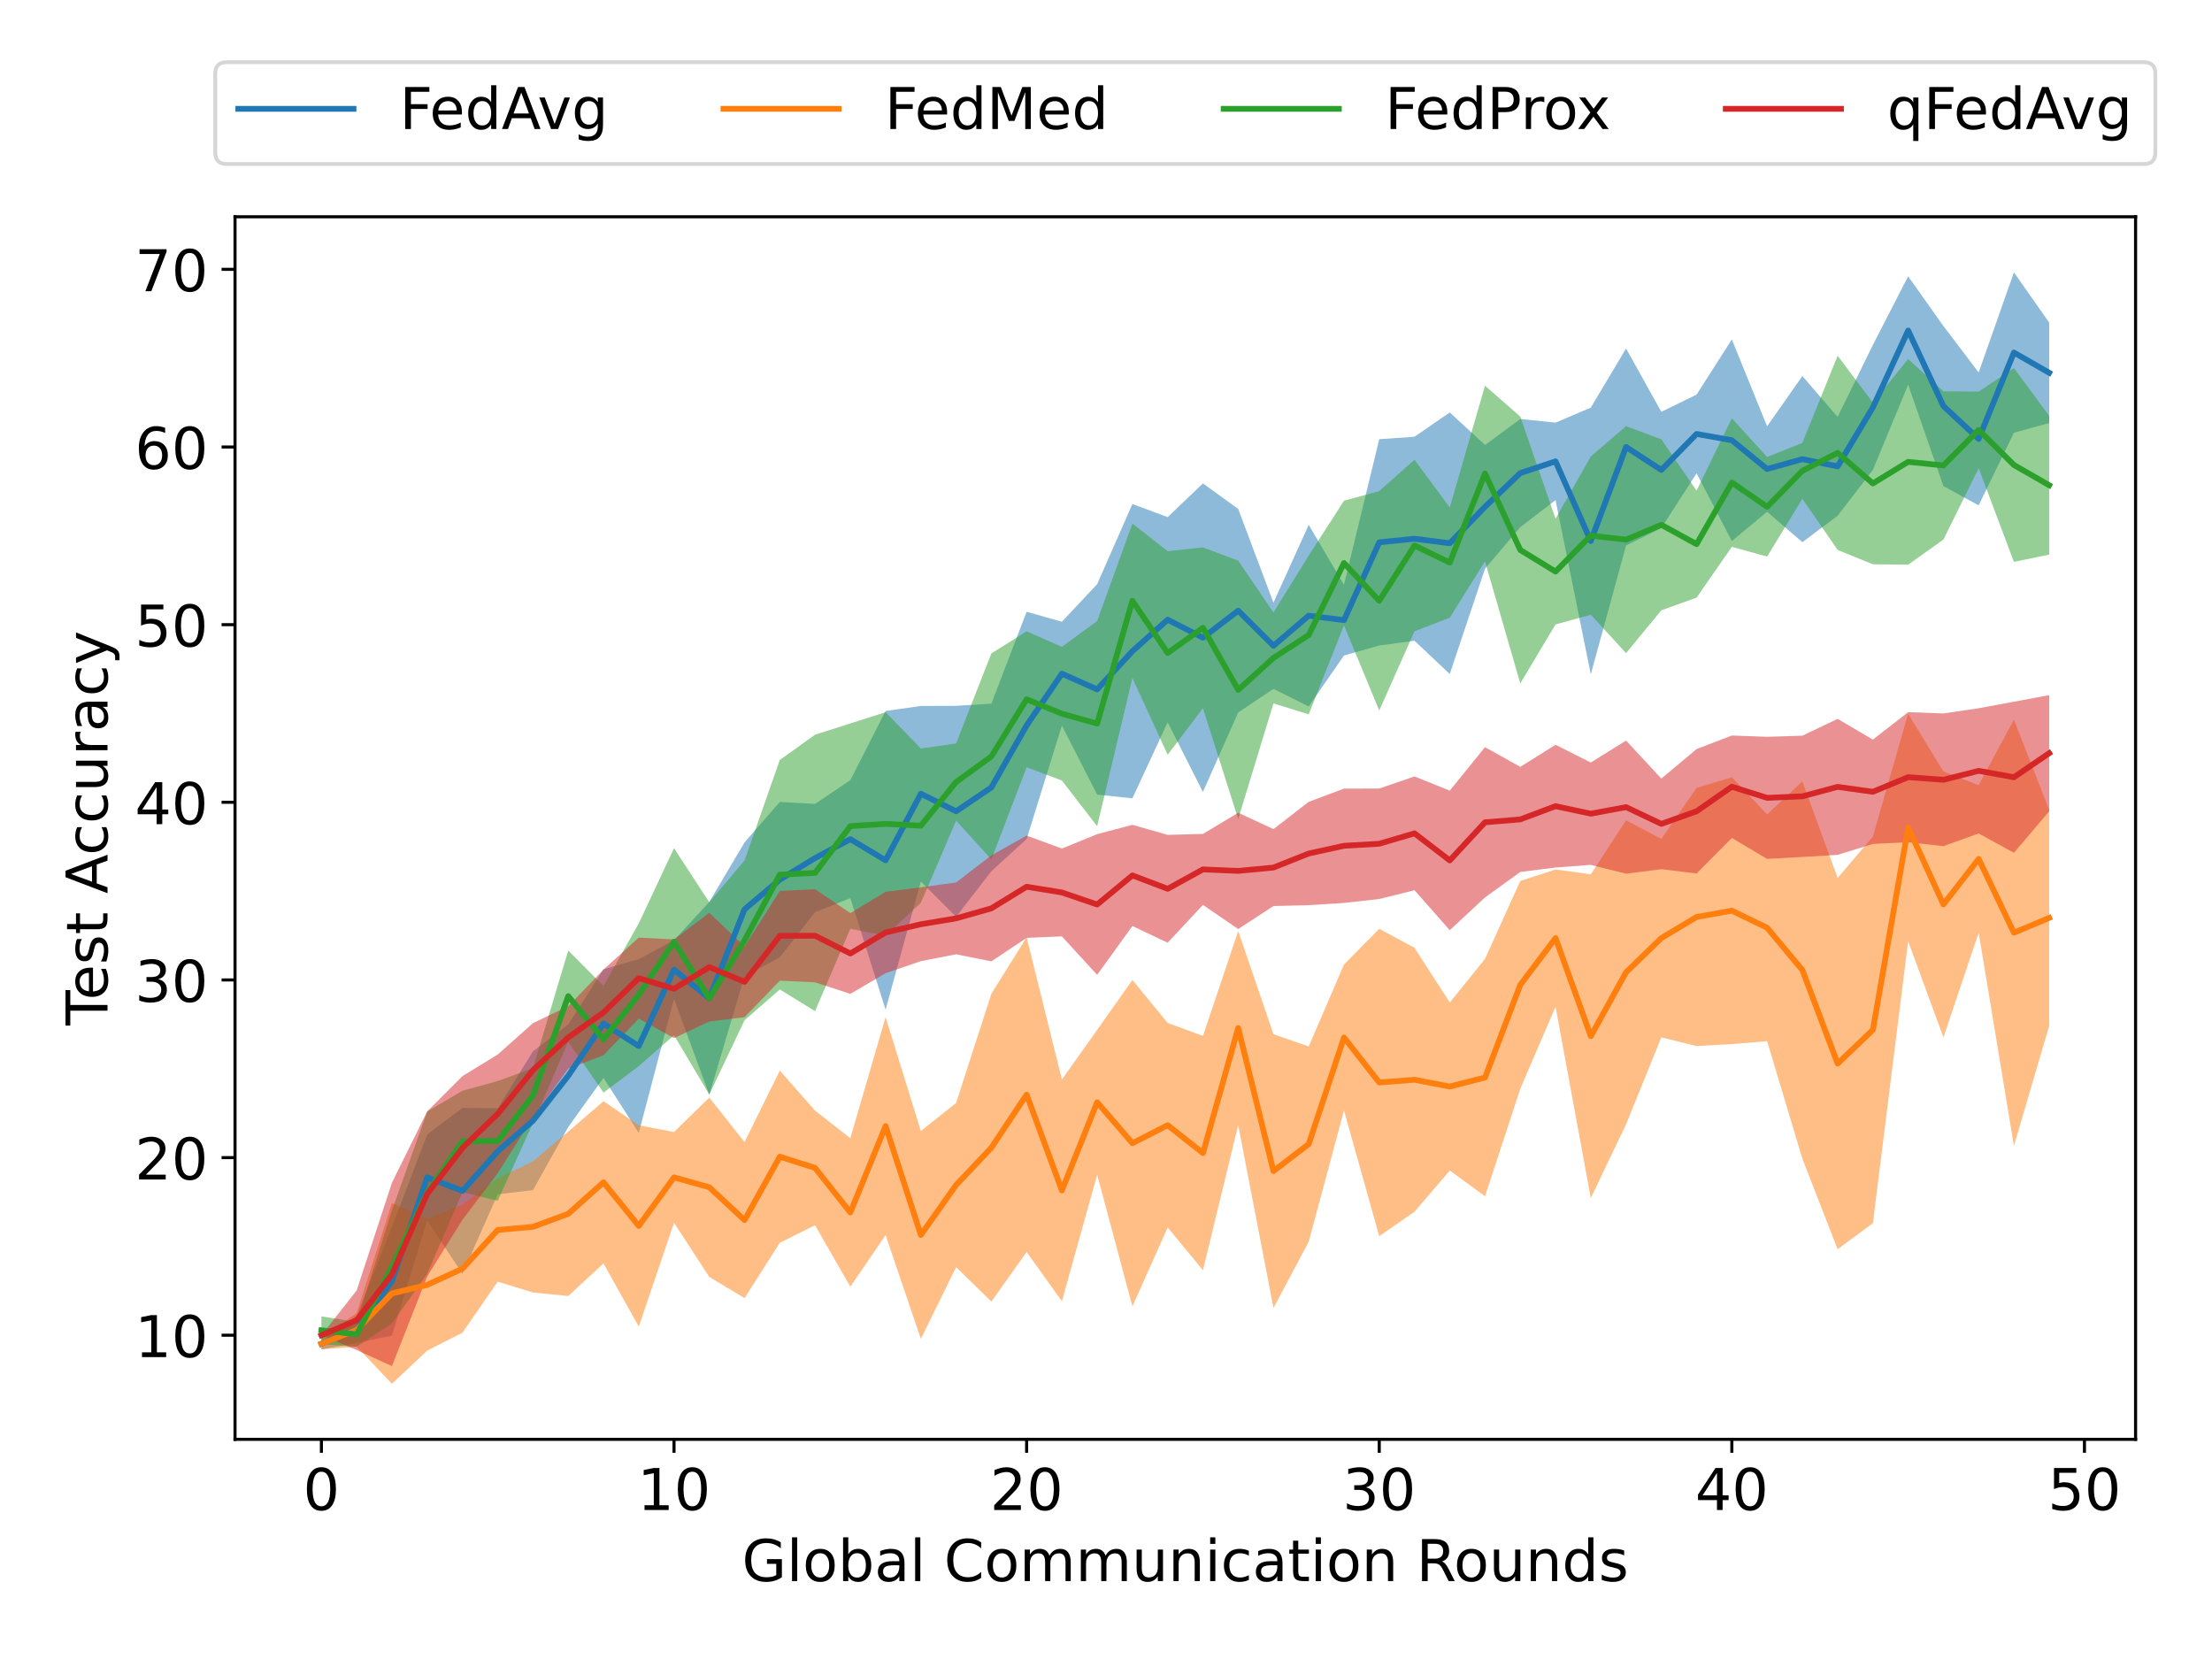 <?xml version="1.0" encoding="utf-8" standalone="no"?>
<!DOCTYPE svg PUBLIC "-//W3C//DTD SVG 1.1//EN"
  "http://www.w3.org/Graphics/SVG/1.1/DTD/svg11.dtd">
<!-- Created with matplotlib (https://matplotlib.org/) -->
<svg height="432pt" version="1.1" viewBox="0 0 576 432" width="576pt" xmlns="http://www.w3.org/2000/svg" xmlns:xlink="http://www.w3.org/1999/xlink">
 <defs>
  <style type="text/css">
*{stroke-linecap:butt;stroke-linejoin:round;}
  </style>
 </defs>
 <g id="figure_1">
  <g id="patch_1">
   <path d="M 0 432 
L 576 432 
L 576 0 
L 0 0 
z
" style="fill:#ffffff;"/>
  </g>
  <g id="axes_1">
   <g id="patch_2">
    <path d="M 61.2 374.8 
L 556.1 374.8 
L 556.1 56.448 
L 61.2 56.448 
z
" style="fill:#ffffff;"/>
   </g>
   <g id="PolyCollection_1">
    <path clip-path="url(#p8cf5fd2904)" d="M 83.695 348.463 
L 83.695 351.37 
L 92.877 349.694 
L 102.059 347.803 
L 111.241 317.766 
L 120.423 331.717 
L 129.605 310.992 
L 138.786 309.91 
L 147.968 293.479 
L 157.15 280.667 
L 166.332 295.027 
L 175.514 260.12 
L 184.695 285.08 
L 193.877 254.207 
L 203.059 249.297 
L 212.241 237.535 
L 221.423 233.879 
L 230.605 262.908 
L 239.786 229.544 
L 248.968 238.719 
L 258.15 226.867 
L 267.332 218.479 
L 276.514 188.944 
L 285.695 206.915 
L 294.877 207.886 
L 304.059 188.076 
L 313.241 206.225 
L 322.423 185.525 
L 331.605 179.378 
L 340.786 183.963 
L 349.968 170.698 
L 359.15 168.079 
L 368.332 166.847 
L 377.514 175.516 
L 386.695 148.075 
L 395.877 137.269 
L 405.059 130.236 
L 414.241 175.602 
L 423.423 142.051 
L 432.605 137.505 
L 441.786 123.246 
L 450.968 140.889 
L 460.15 133.266 
L 469.332 141.186 
L 478.514 134.307 
L 487.695 122.358 
L 496.877 100.183 
L 506.059 126.582 
L 515.241 131.594 
L 524.423 112.687 
L 533.605 110.151 
L 533.605 83.995 
L 533.605 83.995 
L 524.423 70.919 
L 515.241 96.983 
L 506.059 84.896 
L 496.877 71.946 
L 487.695 89.822 
L 478.514 108.557 
L 469.332 97.93 
L 460.15 111.004 
L 450.968 88.39 
L 441.786 102.754 
L 432.605 107.233 
L 423.423 90.741 
L 414.241 106.143 
L 405.059 110.052 
L 395.877 109.108 
L 386.695 115.869 
L 377.514 107.4 
L 368.332 113.727 
L 359.15 114.368 
L 349.968 152.27 
L 340.786 136.663 
L 331.605 156.941 
L 322.423 132.524 
L 313.241 125.878 
L 304.059 134.658 
L 294.877 131.243 
L 285.695 152.123 
L 276.514 161.897 
L 267.332 159.297 
L 258.15 183.232 
L 248.968 183.794 
L 239.786 183.835 
L 230.605 185.135 
L 221.423 203.156 
L 212.241 209.337 
L 203.059 208.819 
L 193.877 219.367 
L 184.695 234.87 
L 175.514 244.84 
L 166.332 249.751 
L 157.15 252.399 
L 147.968 266.757 
L 138.786 273.749 
L 129.605 288.594 
L 120.423 288.481 
L 111.241 295.405 
L 102.059 319.473 
L 92.877 342.644 
L 83.695 348.463 
z
" style="fill:#1f77b4;fill-opacity:0.5;"/>
   </g>
   <g id="PolyCollection_2">
    <path clip-path="url(#p8cf5fd2904)" d="M 83.695 348.463 
L 83.695 351.37 
L 92.877 350.678 
L 102.059 360.329 
L 111.241 351.693 
L 120.423 347.019 
L 129.605 333.74 
L 138.786 336.561 
L 147.968 337.474 
L 157.15 328.996 
L 166.332 345.438 
L 175.514 318.398 
L 184.695 332.521 
L 193.877 338.027 
L 203.059 323.617 
L 212.241 319.049 
L 221.423 335.051 
L 230.605 321.621 
L 239.786 348.63 
L 248.968 329.952 
L 258.15 338.939 
L 267.332 326.003 
L 276.514 338.848 
L 285.695 305.874 
L 294.877 340.18 
L 304.059 319.62 
L 313.241 330.762 
L 322.423 292.954 
L 331.605 340.595 
L 340.786 323.333 
L 349.968 289.165 
L 359.15 321.886 
L 368.332 315.537 
L 377.514 304.806 
L 386.695 311.497 
L 395.877 283.51 
L 405.059 262.153 
L 414.241 311.964 
L 423.423 292.756 
L 432.605 270.12 
L 441.786 272.397 
L 450.968 271.874 
L 460.15 271.117 
L 469.332 301.718 
L 478.514 325.291 
L 487.695 318.505 
L 496.877 245.098 
L 506.059 270.116 
L 515.241 242.883 
L 524.423 298.387 
L 533.605 267.096 
L 533.605 210.928 
L 533.605 210.928 
L 524.423 187.367 
L 515.241 204.458 
L 506.059 200.881 
L 496.877 185.847 
L 487.695 217.84 
L 478.514 228.621 
L 469.332 203.476 
L 460.15 212.06 
L 450.968 202.402 
L 441.786 205.158 
L 432.605 218.444 
L 423.423 213.609 
L 414.241 227.66 
L 405.059 226.411 
L 395.877 229.413 
L 386.695 249.676 
L 377.514 261.052 
L 368.332 246.807 
L 359.15 241.863 
L 349.968 251.162 
L 340.786 272.506 
L 331.605 269.297 
L 322.423 242.454 
L 313.241 269.761 
L 304.059 266.381 
L 294.877 255.19 
L 285.695 268.182 
L 276.514 281.115 
L 267.332 244.071 
L 258.15 258.773 
L 248.968 287.201 
L 239.786 294.522 
L 230.605 264.849 
L 221.423 296.389 
L 212.241 289.204 
L 203.059 278.779 
L 193.877 297.395 
L 184.695 285.803 
L 175.514 294.773 
L 166.332 293.029 
L 157.15 286.751 
L 147.968 294.669 
L 138.786 302.374 
L 129.605 306.835 
L 120.423 313.7 
L 111.241 317.457 
L 102.059 313.271 
L 92.877 341.895 
L 83.695 348.463 
z
" style="fill:#ff7f0e;fill-opacity:0.5;"/>
   </g>
   <g id="PolyCollection_3">
    <path clip-path="url(#p8cf5fd2904)" d="M 83.695 342.786 
L 83.695 350.021 
L 92.877 350.677 
L 102.059 344.614 
L 111.241 331.701 
L 120.423 310.411 
L 129.605 312.7 
L 138.786 292.401 
L 147.968 271.266 
L 157.15 284.502 
L 166.332 277.628 
L 175.514 269.566 
L 184.695 285.003 
L 193.877 265.671 
L 203.059 257.651 
L 212.241 263.288 
L 221.423 241.862 
L 230.605 243.622 
L 239.786 235.1 
L 248.968 213.698 
L 258.15 223.784 
L 267.332 199.804 
L 276.514 203.24 
L 285.695 215.143 
L 294.877 176.558 
L 304.059 196.534 
L 313.241 184.413 
L 322.423 213.284 
L 331.605 183.163 
L 340.786 186.014 
L 349.968 162.833 
L 359.15 185.012 
L 368.332 164.376 
L 377.514 160.849 
L 386.695 146.175 
L 395.877 177.951 
L 405.059 162.597 
L 414.241 160.072 
L 423.423 170.068 
L 432.605 158.919 
L 441.786 155.615 
L 450.968 142.389 
L 460.15 144.932 
L 469.332 129.885 
L 478.514 143.196 
L 487.695 146.938 
L 496.877 147.04 
L 506.059 140.503 
L 515.241 121.922 
L 524.423 146.313 
L 533.605 144.41 
L 533.605 108.291 
L 533.605 108.291 
L 524.423 95.849 
L 515.241 101.97 
L 506.059 101.892 
L 496.877 93.482 
L 487.695 104.827 
L 478.514 92.642 
L 469.332 115.321 
L 460.15 119.012 
L 450.968 108.907 
L 441.786 127.769 
L 432.605 114.394 
L 423.423 110.974 
L 414.241 118.862 
L 405.059 135.076 
L 395.877 108.479 
L 386.695 100.436 
L 377.514 132.138 
L 368.332 119.711 
L 359.15 127.885 
L 349.968 130.389 
L 340.786 144.684 
L 331.605 159.48 
L 322.423 145.989 
L 313.241 142.537 
L 304.059 143.532 
L 294.877 136.339 
L 285.695 161.696 
L 276.514 168.447 
L 267.332 164.388 
L 258.15 170.154 
L 248.968 193.59 
L 239.786 194.908 
L 230.605 185.449 
L 221.423 188.381 
L 212.241 191.314 
L 203.059 197.888 
L 193.877 224.064 
L 184.695 234.947 
L 175.514 220.872 
L 166.332 240.449 
L 157.15 256.762 
L 147.968 247.513 
L 138.786 278.142 
L 129.605 281.498 
L 120.423 284.022 
L 111.241 289.433 
L 102.059 315.167 
L 92.877 344.237 
L 83.695 342.786 
z
" style="fill:#2ca02c;fill-opacity:0.5;"/>
   </g>
   <g id="PolyCollection_4">
    <path clip-path="url(#p8cf5fd2904)" d="M 83.695 347.692 
L 83.695 347.692 
L 92.877 351.55 
L 102.059 355.726 
L 111.241 332.364 
L 120.423 317.627 
L 129.605 305.493 
L 138.786 290.922 
L 147.968 278.268 
L 157.15 274.796 
L 166.332 265.252 
L 175.514 270.326 
L 184.695 265.993 
L 193.877 264.883 
L 203.059 255.365 
L 212.241 255.794 
L 221.423 258.801 
L 230.605 253.424 
L 239.786 250.276 
L 248.968 248.49 
L 258.15 250.331 
L 267.332 244.219 
L 276.514 243.834 
L 285.695 253.849 
L 294.877 241.125 
L 304.059 245.485 
L 313.241 235.632 
L 322.423 241.919 
L 331.605 235.925 
L 340.786 235.71 
L 349.968 235.123 
L 359.15 234.092 
L 368.332 231.817 
L 377.514 242.217 
L 386.695 233.688 
L 395.877 227.06 
L 405.059 225.904 
L 414.241 225.211 
L 423.423 227.503 
L 432.605 226.339 
L 441.786 227.45 
L 450.968 218.196 
L 460.15 223.653 
L 469.332 223.148 
L 478.514 222.603 
L 487.695 219.759 
L 496.877 219.308 
L 506.059 220.332 
L 515.241 217.03 
L 524.423 222.061 
L 533.605 211.248 
L 533.605 181.009 
L 533.605 181.009 
L 524.423 182.723 
L 515.241 184.423 
L 506.059 185.784 
L 496.877 185.438 
L 487.695 192.593 
L 478.514 187.195 
L 469.332 191.572 
L 460.15 191.863 
L 450.968 191.528 
L 441.786 195.06 
L 432.605 202.74 
L 423.423 192.842 
L 414.241 198.558 
L 405.059 193.941 
L 395.877 199.687 
L 386.695 194.558 
L 377.514 205.884 
L 368.332 202.184 
L 359.15 205.33 
L 349.968 205.354 
L 340.786 208.801 
L 331.605 215.895 
L 322.423 211.64 
L 313.241 217.15 
L 304.059 217.4 
L 294.877 214.785 
L 285.695 217.215 
L 276.514 220.957 
L 267.332 217.592 
L 258.15 222.731 
L 248.968 229.79 
L 239.786 231.057 
L 230.605 232.221 
L 221.423 237.779 
L 212.241 231.534 
L 203.059 232.001 
L 193.877 246.444 
L 184.695 237.674 
L 175.514 244.628 
L 166.332 244.151 
L 157.15 252.481 
L 147.968 262.018 
L 138.786 266.424 
L 129.605 274.594 
L 120.423 280.223 
L 111.241 289.412 
L 102.059 307.979 
L 92.877 336.025 
L 83.695 347.692 
z
" style="fill:#d62728;fill-opacity:0.5;"/>
   </g>
   <g id="matplotlib.axis_1">
    <g id="xtick_1">
     <g id="line2d_1">
      <defs>
       <path d="M 0 0 
L 0 3.5 
" id="m2b79a45399" style="stroke:#000000;stroke-width:0.8;"/>
      </defs>
      <g>
       <use style="stroke:#000000;stroke-width:0.8;" x="83.695" xlink:href="#m2b79a45399" y="374.8"/>
      </g>
     </g>
     <g id="text_1">
      <!-- 0 -->
      <defs>
       <path d="M 31.781 66.406 
Q 24.172 66.406 20.328 58.906 
Q 16.5 51.422 16.5 36.375 
Q 16.5 21.391 20.328 13.891 
Q 24.172 6.391 31.781 6.391 
Q 39.453 6.391 43.281 13.891 
Q 47.125 21.391 47.125 36.375 
Q 47.125 51.422 43.281 58.906 
Q 39.453 66.406 31.781 66.406 
z
M 31.781 74.219 
Q 44.047 74.219 50.516 64.516 
Q 56.984 54.828 56.984 36.375 
Q 56.984 17.969 50.516 8.266 
Q 44.047 -1.422 31.781 -1.422 
Q 19.531 -1.422 13.062 8.266 
Q 6.594 17.969 6.594 36.375 
Q 6.594 54.828 13.062 64.516 
Q 19.531 74.219 31.781 74.219 
z
" id="DejaVuSans-48"/>
      </defs>
      <g transform="translate(78.924 393.198)scale(0.15 -0.15)">
       <use xlink:href="#DejaVuSans-48"/>
      </g>
     </g>
    </g>
    <g id="xtick_2">
     <g id="line2d_2">
      <g>
       <use style="stroke:#000000;stroke-width:0.8;" x="175.514" xlink:href="#m2b79a45399" y="374.8"/>
      </g>
     </g>
     <g id="text_2">
      <!-- 10 -->
      <defs>
       <path d="M 12.406 8.297 
L 28.516 8.297 
L 28.516 63.922 
L 10.984 60.406 
L 10.984 69.391 
L 28.422 72.906 
L 38.281 72.906 
L 38.281 8.297 
L 54.391 8.297 
L 54.391 0 
L 12.406 0 
z
" id="DejaVuSans-49"/>
      </defs>
      <g transform="translate(165.97 393.198)scale(0.15 -0.15)">
       <use xlink:href="#DejaVuSans-49"/>
       <use x="63.623" xlink:href="#DejaVuSans-48"/>
      </g>
     </g>
    </g>
    <g id="xtick_3">
     <g id="line2d_3">
      <g>
       <use style="stroke:#000000;stroke-width:0.8;" x="267.332" xlink:href="#m2b79a45399" y="374.8"/>
      </g>
     </g>
     <g id="text_3">
      <!-- 20 -->
      <defs>
       <path d="M 19.188 8.297 
L 53.609 8.297 
L 53.609 0 
L 7.328 0 
L 7.328 8.297 
Q 12.938 14.109 22.625 23.891 
Q 32.328 33.688 34.812 36.531 
Q 39.547 41.844 41.422 45.531 
Q 43.312 49.219 43.312 52.781 
Q 43.312 58.594 39.234 62.25 
Q 35.156 65.922 28.609 65.922 
Q 23.969 65.922 18.812 64.312 
Q 13.672 62.703 7.812 59.422 
L 7.812 69.391 
Q 13.766 71.781 18.938 73 
Q 24.125 74.219 28.422 74.219 
Q 39.75 74.219 46.484 68.547 
Q 53.219 62.891 53.219 53.422 
Q 53.219 48.922 51.531 44.891 
Q 49.859 40.875 45.406 35.406 
Q 44.188 33.984 37.641 27.219 
Q 31.109 20.453 19.188 8.297 
z
" id="DejaVuSans-50"/>
      </defs>
      <g transform="translate(257.788 393.198)scale(0.15 -0.15)">
       <use xlink:href="#DejaVuSans-50"/>
       <use x="63.623" xlink:href="#DejaVuSans-48"/>
      </g>
     </g>
    </g>
    <g id="xtick_4">
     <g id="line2d_4">
      <g>
       <use style="stroke:#000000;stroke-width:0.8;" x="359.15" xlink:href="#m2b79a45399" y="374.8"/>
      </g>
     </g>
     <g id="text_4">
      <!-- 30 -->
      <defs>
       <path d="M 40.578 39.312 
Q 47.656 37.797 51.625 33 
Q 55.609 28.219 55.609 21.188 
Q 55.609 10.406 48.188 4.484 
Q 40.766 -1.422 27.094 -1.422 
Q 22.516 -1.422 17.656 -0.516 
Q 12.797 0.391 7.625 2.203 
L 7.625 11.719 
Q 11.719 9.328 16.594 8.109 
Q 21.484 6.891 26.812 6.891 
Q 36.078 6.891 40.938 10.547 
Q 45.797 14.203 45.797 21.188 
Q 45.797 27.641 41.281 31.266 
Q 36.766 34.906 28.719 34.906 
L 20.219 34.906 
L 20.219 43.016 
L 29.109 43.016 
Q 36.375 43.016 40.234 45.922 
Q 44.094 48.828 44.094 54.297 
Q 44.094 59.906 40.109 62.906 
Q 36.141 65.922 28.719 65.922 
Q 24.656 65.922 20.016 65.031 
Q 15.375 64.156 9.812 62.312 
L 9.812 71.094 
Q 15.438 72.656 20.344 73.438 
Q 25.25 74.219 29.594 74.219 
Q 40.828 74.219 47.359 69.109 
Q 53.906 64.016 53.906 55.328 
Q 53.906 49.266 50.438 45.094 
Q 46.969 40.922 40.578 39.312 
z
" id="DejaVuSans-51"/>
      </defs>
      <g transform="translate(349.606 393.198)scale(0.15 -0.15)">
       <use xlink:href="#DejaVuSans-51"/>
       <use x="63.623" xlink:href="#DejaVuSans-48"/>
      </g>
     </g>
    </g>
    <g id="xtick_5">
     <g id="line2d_5">
      <g>
       <use style="stroke:#000000;stroke-width:0.8;" x="450.968" xlink:href="#m2b79a45399" y="374.8"/>
      </g>
     </g>
     <g id="text_5">
      <!-- 40 -->
      <defs>
       <path d="M 37.797 64.312 
L 12.891 25.391 
L 37.797 25.391 
z
M 35.203 72.906 
L 47.609 72.906 
L 47.609 25.391 
L 58.016 25.391 
L 58.016 17.188 
L 47.609 17.188 
L 47.609 0 
L 37.797 0 
L 37.797 17.188 
L 4.891 17.188 
L 4.891 26.703 
z
" id="DejaVuSans-52"/>
      </defs>
      <g transform="translate(441.424 393.198)scale(0.15 -0.15)">
       <use xlink:href="#DejaVuSans-52"/>
       <use x="63.623" xlink:href="#DejaVuSans-48"/>
      </g>
     </g>
    </g>
    <g id="xtick_6">
     <g id="line2d_6">
      <g>
       <use style="stroke:#000000;stroke-width:0.8;" x="542.786" xlink:href="#m2b79a45399" y="374.8"/>
      </g>
     </g>
     <g id="text_6">
      <!-- 50 -->
      <defs>
       <path d="M 10.797 72.906 
L 49.516 72.906 
L 49.516 64.594 
L 19.828 64.594 
L 19.828 46.734 
Q 21.969 47.469 24.109 47.828 
Q 26.266 48.188 28.422 48.188 
Q 40.625 48.188 47.75 41.5 
Q 54.891 34.812 54.891 23.391 
Q 54.891 11.625 47.562 5.094 
Q 40.234 -1.422 26.906 -1.422 
Q 22.312 -1.422 17.547 -0.641 
Q 12.797 0.141 7.719 1.703 
L 7.719 11.625 
Q 12.109 9.234 16.797 8.062 
Q 21.484 6.891 26.703 6.891 
Q 35.156 6.891 40.078 11.328 
Q 45.016 15.766 45.016 23.391 
Q 45.016 31 40.078 35.438 
Q 35.156 39.891 26.703 39.891 
Q 22.75 39.891 18.812 39.016 
Q 14.891 38.141 10.797 36.281 
z
" id="DejaVuSans-53"/>
      </defs>
      <g transform="translate(533.243 393.198)scale(0.15 -0.15)">
       <use xlink:href="#DejaVuSans-53"/>
       <use x="63.623" xlink:href="#DejaVuSans-48"/>
      </g>
     </g>
    </g>
    <g id="text_7">
     <!-- Global Communication Rounds -->
     <defs>
      <path d="M 59.516 10.406 
L 59.516 29.984 
L 43.406 29.984 
L 43.406 38.094 
L 69.281 38.094 
L 69.281 6.781 
Q 63.578 2.734 56.688 0.656 
Q 49.812 -1.422 42 -1.422 
Q 24.906 -1.422 15.25 8.562 
Q 5.609 18.562 5.609 36.375 
Q 5.609 54.25 15.25 64.234 
Q 24.906 74.219 42 74.219 
Q 49.125 74.219 55.547 72.453 
Q 61.969 70.703 67.391 67.281 
L 67.391 56.781 
Q 61.922 61.422 55.766 63.766 
Q 49.609 66.109 42.828 66.109 
Q 29.438 66.109 22.719 58.641 
Q 16.016 51.172 16.016 36.375 
Q 16.016 21.625 22.719 14.156 
Q 29.438 6.688 42.828 6.688 
Q 48.047 6.688 52.141 7.594 
Q 56.25 8.5 59.516 10.406 
z
" id="DejaVuSans-71"/>
      <path d="M 9.422 75.984 
L 18.406 75.984 
L 18.406 0 
L 9.422 0 
z
" id="DejaVuSans-108"/>
      <path d="M 30.609 48.391 
Q 23.391 48.391 19.188 42.75 
Q 14.984 37.109 14.984 27.297 
Q 14.984 17.484 19.156 11.844 
Q 23.344 6.203 30.609 6.203 
Q 37.797 6.203 41.984 11.859 
Q 46.188 17.531 46.188 27.297 
Q 46.188 37.016 41.984 42.703 
Q 37.797 48.391 30.609 48.391 
z
M 30.609 56 
Q 42.328 56 49.016 48.375 
Q 55.719 40.766 55.719 27.297 
Q 55.719 13.875 49.016 6.219 
Q 42.328 -1.422 30.609 -1.422 
Q 18.844 -1.422 12.172 6.219 
Q 5.516 13.875 5.516 27.297 
Q 5.516 40.766 12.172 48.375 
Q 18.844 56 30.609 56 
z
" id="DejaVuSans-111"/>
      <path d="M 48.688 27.297 
Q 48.688 37.203 44.609 42.844 
Q 40.531 48.484 33.406 48.484 
Q 26.266 48.484 22.188 42.844 
Q 18.109 37.203 18.109 27.297 
Q 18.109 17.391 22.188 11.75 
Q 26.266 6.109 33.406 6.109 
Q 40.531 6.109 44.609 11.75 
Q 48.688 17.391 48.688 27.297 
z
M 18.109 46.391 
Q 20.953 51.266 25.266 53.625 
Q 29.594 56 35.594 56 
Q 45.562 56 51.781 48.094 
Q 58.016 40.188 58.016 27.297 
Q 58.016 14.406 51.781 6.484 
Q 45.562 -1.422 35.594 -1.422 
Q 29.594 -1.422 25.266 0.953 
Q 20.953 3.328 18.109 8.203 
L 18.109 0 
L 9.078 0 
L 9.078 75.984 
L 18.109 75.984 
z
" id="DejaVuSans-98"/>
      <path d="M 34.281 27.484 
Q 23.391 27.484 19.188 25 
Q 14.984 22.516 14.984 16.5 
Q 14.984 11.719 18.141 8.906 
Q 21.297 6.109 26.703 6.109 
Q 34.188 6.109 38.703 11.406 
Q 43.219 16.703 43.219 25.484 
L 43.219 27.484 
z
M 52.203 31.203 
L 52.203 0 
L 43.219 0 
L 43.219 8.297 
Q 40.141 3.328 35.547 0.953 
Q 30.953 -1.422 24.312 -1.422 
Q 15.922 -1.422 10.953 3.297 
Q 6 8.016 6 15.922 
Q 6 25.141 12.172 29.828 
Q 18.359 34.516 30.609 34.516 
L 43.219 34.516 
L 43.219 35.406 
Q 43.219 41.609 39.141 45 
Q 35.062 48.391 27.688 48.391 
Q 23 48.391 18.547 47.266 
Q 14.109 46.141 10.016 43.891 
L 10.016 52.203 
Q 14.938 54.109 19.578 55.047 
Q 24.219 56 28.609 56 
Q 40.484 56 46.344 49.844 
Q 52.203 43.703 52.203 31.203 
z
" id="DejaVuSans-97"/>
      <path id="DejaVuSans-32"/>
      <path d="M 64.406 67.281 
L 64.406 56.891 
Q 59.422 61.531 53.781 63.812 
Q 48.141 66.109 41.797 66.109 
Q 29.297 66.109 22.656 58.469 
Q 16.016 50.828 16.016 36.375 
Q 16.016 21.969 22.656 14.328 
Q 29.297 6.688 41.797 6.688 
Q 48.141 6.688 53.781 8.984 
Q 59.422 11.281 64.406 15.922 
L 64.406 5.609 
Q 59.234 2.094 53.438 0.328 
Q 47.656 -1.422 41.219 -1.422 
Q 24.656 -1.422 15.125 8.703 
Q 5.609 18.844 5.609 36.375 
Q 5.609 53.953 15.125 64.078 
Q 24.656 74.219 41.219 74.219 
Q 47.75 74.219 53.531 72.484 
Q 59.328 70.75 64.406 67.281 
z
" id="DejaVuSans-67"/>
      <path d="M 52 44.188 
Q 55.375 50.25 60.062 53.125 
Q 64.75 56 71.094 56 
Q 79.641 56 84.281 50.016 
Q 88.922 44.047 88.922 33.016 
L 88.922 0 
L 79.891 0 
L 79.891 32.719 
Q 79.891 40.578 77.094 44.375 
Q 74.312 48.188 68.609 48.188 
Q 61.625 48.188 57.562 43.547 
Q 53.516 38.922 53.516 30.906 
L 53.516 0 
L 44.484 0 
L 44.484 32.719 
Q 44.484 40.625 41.703 44.406 
Q 38.922 48.188 33.109 48.188 
Q 26.219 48.188 22.156 43.531 
Q 18.109 38.875 18.109 30.906 
L 18.109 0 
L 9.078 0 
L 9.078 54.688 
L 18.109 54.688 
L 18.109 46.188 
Q 21.188 51.219 25.484 53.609 
Q 29.781 56 35.688 56 
Q 41.656 56 45.828 52.969 
Q 50 49.953 52 44.188 
z
" id="DejaVuSans-109"/>
      <path d="M 8.5 21.578 
L 8.5 54.688 
L 17.484 54.688 
L 17.484 21.922 
Q 17.484 14.156 20.5 10.266 
Q 23.531 6.391 29.594 6.391 
Q 36.859 6.391 41.078 11.031 
Q 45.312 15.672 45.312 23.688 
L 45.312 54.688 
L 54.297 54.688 
L 54.297 0 
L 45.312 0 
L 45.312 8.406 
Q 42.047 3.422 37.719 1 
Q 33.406 -1.422 27.688 -1.422 
Q 18.266 -1.422 13.375 4.438 
Q 8.5 10.297 8.5 21.578 
z
M 31.109 56 
z
" id="DejaVuSans-117"/>
      <path d="M 54.891 33.016 
L 54.891 0 
L 45.906 0 
L 45.906 32.719 
Q 45.906 40.484 42.875 44.328 
Q 39.844 48.188 33.797 48.188 
Q 26.516 48.188 22.312 43.547 
Q 18.109 38.922 18.109 30.906 
L 18.109 0 
L 9.078 0 
L 9.078 54.688 
L 18.109 54.688 
L 18.109 46.188 
Q 21.344 51.125 25.703 53.562 
Q 30.078 56 35.797 56 
Q 45.219 56 50.047 50.172 
Q 54.891 44.344 54.891 33.016 
z
" id="DejaVuSans-110"/>
      <path d="M 9.422 54.688 
L 18.406 54.688 
L 18.406 0 
L 9.422 0 
z
M 9.422 75.984 
L 18.406 75.984 
L 18.406 64.594 
L 9.422 64.594 
z
" id="DejaVuSans-105"/>
      <path d="M 48.781 52.594 
L 48.781 44.188 
Q 44.969 46.297 41.141 47.344 
Q 37.312 48.391 33.406 48.391 
Q 24.656 48.391 19.812 42.844 
Q 14.984 37.312 14.984 27.297 
Q 14.984 17.281 19.812 11.734 
Q 24.656 6.203 33.406 6.203 
Q 37.312 6.203 41.141 7.25 
Q 44.969 8.297 48.781 10.406 
L 48.781 2.094 
Q 45.016 0.344 40.984 -0.531 
Q 36.969 -1.422 32.422 -1.422 
Q 20.062 -1.422 12.781 6.344 
Q 5.516 14.109 5.516 27.297 
Q 5.516 40.672 12.859 48.328 
Q 20.219 56 33.016 56 
Q 37.156 56 41.109 55.141 
Q 45.062 54.297 48.781 52.594 
z
" id="DejaVuSans-99"/>
      <path d="M 18.312 70.219 
L 18.312 54.688 
L 36.812 54.688 
L 36.812 47.703 
L 18.312 47.703 
L 18.312 18.016 
Q 18.312 11.328 20.141 9.422 
Q 21.969 7.516 27.594 7.516 
L 36.812 7.516 
L 36.812 0 
L 27.594 0 
Q 17.188 0 13.234 3.875 
Q 9.281 7.766 9.281 18.016 
L 9.281 47.703 
L 2.688 47.703 
L 2.688 54.688 
L 9.281 54.688 
L 9.281 70.219 
z
" id="DejaVuSans-116"/>
      <path d="M 44.391 34.188 
Q 47.562 33.109 50.562 29.594 
Q 53.562 26.078 56.594 19.922 
L 66.609 0 
L 56 0 
L 46.688 18.703 
Q 43.062 26.031 39.672 28.422 
Q 36.281 30.812 30.422 30.812 
L 19.672 30.812 
L 19.672 0 
L 9.812 0 
L 9.812 72.906 
L 32.078 72.906 
Q 44.578 72.906 50.734 67.672 
Q 56.891 62.453 56.891 51.906 
Q 56.891 45.016 53.688 40.469 
Q 50.484 35.938 44.391 34.188 
z
M 19.672 64.797 
L 19.672 38.922 
L 32.078 38.922 
Q 39.203 38.922 42.844 42.219 
Q 46.484 45.516 46.484 51.906 
Q 46.484 58.297 42.844 61.547 
Q 39.203 64.797 32.078 64.797 
z
" id="DejaVuSans-82"/>
      <path d="M 45.406 46.391 
L 45.406 75.984 
L 54.391 75.984 
L 54.391 0 
L 45.406 0 
L 45.406 8.203 
Q 42.578 3.328 38.25 0.953 
Q 33.938 -1.422 27.875 -1.422 
Q 17.969 -1.422 11.734 6.484 
Q 5.516 14.406 5.516 27.297 
Q 5.516 40.188 11.734 48.094 
Q 17.969 56 27.875 56 
Q 33.938 56 38.25 53.625 
Q 42.578 51.266 45.406 46.391 
z
M 14.797 27.297 
Q 14.797 17.391 18.875 11.75 
Q 22.953 6.109 30.078 6.109 
Q 37.203 6.109 41.297 11.75 
Q 45.406 17.391 45.406 27.297 
Q 45.406 37.203 41.297 42.844 
Q 37.203 48.484 30.078 48.484 
Q 22.953 48.484 18.875 42.844 
Q 14.797 37.203 14.797 27.297 
z
" id="DejaVuSans-100"/>
      <path d="M 44.281 53.078 
L 44.281 44.578 
Q 40.484 46.531 36.375 47.5 
Q 32.281 48.484 27.875 48.484 
Q 21.188 48.484 17.844 46.438 
Q 14.5 44.391 14.5 40.281 
Q 14.5 37.156 16.891 35.375 
Q 19.281 33.594 26.516 31.984 
L 29.594 31.297 
Q 39.156 29.25 43.188 25.516 
Q 47.219 21.781 47.219 15.094 
Q 47.219 7.469 41.188 3.016 
Q 35.156 -1.422 24.609 -1.422 
Q 20.219 -1.422 15.453 -0.562 
Q 10.688 0.297 5.422 2 
L 5.422 11.281 
Q 10.406 8.688 15.234 7.391 
Q 20.062 6.109 24.812 6.109 
Q 31.156 6.109 34.562 8.281 
Q 37.984 10.453 37.984 14.406 
Q 37.984 18.062 35.516 20.016 
Q 33.062 21.969 24.703 23.781 
L 21.578 24.516 
Q 13.234 26.266 9.516 29.906 
Q 5.812 33.547 5.812 39.891 
Q 5.812 47.609 11.281 51.797 
Q 16.75 56 26.812 56 
Q 31.781 56 36.172 55.266 
Q 40.578 54.547 44.281 53.078 
z
" id="DejaVuSans-115"/>
     </defs>
     <g transform="translate(193.207 411.715)scale(0.15 -0.15)">
      <use xlink:href="#DejaVuSans-71"/>
      <use x="77.49" xlink:href="#DejaVuSans-108"/>
      <use x="105.273" xlink:href="#DejaVuSans-111"/>
      <use x="166.455" xlink:href="#DejaVuSans-98"/>
      <use x="229.932" xlink:href="#DejaVuSans-97"/>
      <use x="291.211" xlink:href="#DejaVuSans-108"/>
      <use x="318.994" xlink:href="#DejaVuSans-32"/>
      <use x="350.781" xlink:href="#DejaVuSans-67"/>
      <use x="420.605" xlink:href="#DejaVuSans-111"/>
      <use x="481.787" xlink:href="#DejaVuSans-109"/>
      <use x="579.199" xlink:href="#DejaVuSans-109"/>
      <use x="676.611" xlink:href="#DejaVuSans-117"/>
      <use x="739.99" xlink:href="#DejaVuSans-110"/>
      <use x="803.369" xlink:href="#DejaVuSans-105"/>
      <use x="831.152" xlink:href="#DejaVuSans-99"/>
      <use x="886.133" xlink:href="#DejaVuSans-97"/>
      <use x="947.412" xlink:href="#DejaVuSans-116"/>
      <use x="986.621" xlink:href="#DejaVuSans-105"/>
      <use x="1014.404" xlink:href="#DejaVuSans-111"/>
      <use x="1075.586" xlink:href="#DejaVuSans-110"/>
      <use x="1138.965" xlink:href="#DejaVuSans-32"/>
      <use x="1170.752" xlink:href="#DejaVuSans-82"/>
      <use x="1235.734" xlink:href="#DejaVuSans-111"/>
      <use x="1296.916" xlink:href="#DejaVuSans-117"/>
      <use x="1360.295" xlink:href="#DejaVuSans-110"/>
      <use x="1423.674" xlink:href="#DejaVuSans-100"/>
      <use x="1487.15" xlink:href="#DejaVuSans-115"/>
     </g>
    </g>
   </g>
   <g id="matplotlib.axis_2">
    <g id="ytick_1">
     <g id="line2d_7">
      <defs>
       <path d="M 0 0 
L -3.5 0 
" id="m76a32e0b41" style="stroke:#000000;stroke-width:0.8;"/>
      </defs>
      <g>
       <use style="stroke:#000000;stroke-width:0.8;" x="61.2" xlink:href="#m76a32e0b41" y="347.692"/>
      </g>
     </g>
     <g id="text_8">
      <!-- 10 -->
      <g transform="translate(35.112 353.39)scale(0.15 -0.15)">
       <use xlink:href="#DejaVuSans-49"/>
       <use x="63.623" xlink:href="#DejaVuSans-48"/>
      </g>
     </g>
    </g>
    <g id="ytick_2">
     <g id="line2d_8">
      <g>
       <use style="stroke:#000000;stroke-width:0.8;" x="61.2" xlink:href="#m76a32e0b41" y="301.433"/>
      </g>
     </g>
     <g id="text_9">
      <!-- 20 -->
      <g transform="translate(35.112 307.131)scale(0.15 -0.15)">
       <use xlink:href="#DejaVuSans-50"/>
       <use x="63.623" xlink:href="#DejaVuSans-48"/>
      </g>
     </g>
    </g>
    <g id="ytick_3">
     <g id="line2d_9">
      <g>
       <use style="stroke:#000000;stroke-width:0.8;" x="61.2" xlink:href="#m76a32e0b41" y="255.173"/>
      </g>
     </g>
     <g id="text_10">
      <!-- 30 -->
      <g transform="translate(35.112 260.872)scale(0.15 -0.15)">
       <use xlink:href="#DejaVuSans-51"/>
       <use x="63.623" xlink:href="#DejaVuSans-48"/>
      </g>
     </g>
    </g>
    <g id="ytick_4">
     <g id="line2d_10">
      <g>
       <use style="stroke:#000000;stroke-width:0.8;" x="61.2" xlink:href="#m76a32e0b41" y="208.914"/>
      </g>
     </g>
     <g id="text_11">
      <!-- 40 -->
      <g transform="translate(35.112 214.613)scale(0.15 -0.15)">
       <use xlink:href="#DejaVuSans-52"/>
       <use x="63.623" xlink:href="#DejaVuSans-48"/>
      </g>
     </g>
    </g>
    <g id="ytick_5">
     <g id="line2d_11">
      <g>
       <use style="stroke:#000000;stroke-width:0.8;" x="61.2" xlink:href="#m76a32e0b41" y="162.655"/>
      </g>
     </g>
     <g id="text_12">
      <!-- 50 -->
      <g transform="translate(35.112 168.354)scale(0.15 -0.15)">
       <use xlink:href="#DejaVuSans-53"/>
       <use x="63.623" xlink:href="#DejaVuSans-48"/>
      </g>
     </g>
    </g>
    <g id="ytick_6">
     <g id="line2d_12">
      <g>
       <use style="stroke:#000000;stroke-width:0.8;" x="61.2" xlink:href="#m76a32e0b41" y="116.396"/>
      </g>
     </g>
     <g id="text_13">
      <!-- 60 -->
      <defs>
       <path d="M 33.016 40.375 
Q 26.375 40.375 22.484 35.828 
Q 18.609 31.297 18.609 23.391 
Q 18.609 15.531 22.484 10.953 
Q 26.375 6.391 33.016 6.391 
Q 39.656 6.391 43.531 10.953 
Q 47.406 15.531 47.406 23.391 
Q 47.406 31.297 43.531 35.828 
Q 39.656 40.375 33.016 40.375 
z
M 52.594 71.297 
L 52.594 62.312 
Q 48.875 64.062 45.094 64.984 
Q 41.312 65.922 37.594 65.922 
Q 27.828 65.922 22.672 59.328 
Q 17.531 52.734 16.797 39.406 
Q 19.672 43.656 24.016 45.922 
Q 28.375 48.188 33.594 48.188 
Q 44.578 48.188 50.953 41.516 
Q 57.328 34.859 57.328 23.391 
Q 57.328 12.156 50.688 5.359 
Q 44.047 -1.422 33.016 -1.422 
Q 20.359 -1.422 13.672 8.266 
Q 6.984 17.969 6.984 36.375 
Q 6.984 53.656 15.188 63.938 
Q 23.391 74.219 37.203 74.219 
Q 40.922 74.219 44.703 73.484 
Q 48.484 72.75 52.594 71.297 
z
" id="DejaVuSans-54"/>
      </defs>
      <g transform="translate(35.112 122.095)scale(0.15 -0.15)">
       <use xlink:href="#DejaVuSans-54"/>
       <use x="63.623" xlink:href="#DejaVuSans-48"/>
      </g>
     </g>
    </g>
    <g id="ytick_7">
     <g id="line2d_13">
      <g>
       <use style="stroke:#000000;stroke-width:0.8;" x="61.2" xlink:href="#m76a32e0b41" y="70.137"/>
      </g>
     </g>
     <g id="text_14">
      <!-- 70 -->
      <defs>
       <path d="M 8.203 72.906 
L 55.078 72.906 
L 55.078 68.703 
L 28.609 0 
L 18.312 0 
L 43.219 64.594 
L 8.203 64.594 
z
" id="DejaVuSans-55"/>
      </defs>
      <g transform="translate(35.112 75.836)scale(0.15 -0.15)">
       <use xlink:href="#DejaVuSans-55"/>
       <use x="63.623" xlink:href="#DejaVuSans-48"/>
      </g>
     </g>
    </g>
    <g id="text_15">
     <!-- Test Accuracy -->
     <defs>
      <path d="M -0.297 72.906 
L 61.375 72.906 
L 61.375 64.594 
L 35.5 64.594 
L 35.5 0 
L 25.594 0 
L 25.594 64.594 
L -0.297 64.594 
z
" id="DejaVuSans-84"/>
      <path d="M 56.203 29.594 
L 56.203 25.203 
L 14.891 25.203 
Q 15.484 15.922 20.484 11.062 
Q 25.484 6.203 34.422 6.203 
Q 39.594 6.203 44.453 7.469 
Q 49.312 8.734 54.109 11.281 
L 54.109 2.781 
Q 49.266 0.734 44.188 -0.344 
Q 39.109 -1.422 33.891 -1.422 
Q 20.797 -1.422 13.156 6.188 
Q 5.516 13.812 5.516 26.812 
Q 5.516 40.234 12.766 48.109 
Q 20.016 56 32.328 56 
Q 43.359 56 49.781 48.891 
Q 56.203 41.797 56.203 29.594 
z
M 47.219 32.234 
Q 47.125 39.594 43.094 43.984 
Q 39.062 48.391 32.422 48.391 
Q 24.906 48.391 20.391 44.141 
Q 15.875 39.891 15.188 32.172 
z
" id="DejaVuSans-101"/>
      <path d="M 34.188 63.188 
L 20.797 26.906 
L 47.609 26.906 
z
M 28.609 72.906 
L 39.797 72.906 
L 67.578 0 
L 57.328 0 
L 50.688 18.703 
L 17.828 18.703 
L 11.188 0 
L 0.781 0 
z
" id="DejaVuSans-65"/>
      <path d="M 41.109 46.297 
Q 39.594 47.172 37.812 47.578 
Q 36.031 48 33.891 48 
Q 26.266 48 22.188 43.047 
Q 18.109 38.094 18.109 28.812 
L 18.109 0 
L 9.078 0 
L 9.078 54.688 
L 18.109 54.688 
L 18.109 46.188 
Q 20.953 51.172 25.484 53.578 
Q 30.031 56 36.531 56 
Q 37.453 56 38.578 55.875 
Q 39.703 55.766 41.062 55.516 
z
" id="DejaVuSans-114"/>
      <path d="M 32.172 -5.078 
Q 28.375 -14.844 24.75 -17.812 
Q 21.141 -20.797 15.094 -20.797 
L 7.906 -20.797 
L 7.906 -13.281 
L 13.188 -13.281 
Q 16.891 -13.281 18.938 -11.516 
Q 21 -9.766 23.484 -3.219 
L 25.094 0.875 
L 2.984 54.688 
L 12.5 54.688 
L 29.594 11.922 
L 46.688 54.688 
L 56.203 54.688 
z
" id="DejaVuSans-121"/>
     </defs>
     <g transform="translate(27.993 267.018)rotate(-90)scale(0.15 -0.15)">
      <use xlink:href="#DejaVuSans-84"/>
      <use x="44.084" xlink:href="#DejaVuSans-101"/>
      <use x="105.607" xlink:href="#DejaVuSans-115"/>
      <use x="157.707" xlink:href="#DejaVuSans-116"/>
      <use x="196.916" xlink:href="#DejaVuSans-32"/>
      <use x="228.703" xlink:href="#DejaVuSans-65"/>
      <use x="295.361" xlink:href="#DejaVuSans-99"/>
      <use x="350.342" xlink:href="#DejaVuSans-99"/>
      <use x="405.322" xlink:href="#DejaVuSans-117"/>
      <use x="468.701" xlink:href="#DejaVuSans-114"/>
      <use x="509.814" xlink:href="#DejaVuSans-97"/>
      <use x="571.094" xlink:href="#DejaVuSans-99"/>
      <use x="626.074" xlink:href="#DejaVuSans-121"/>
     </g>
    </g>
   </g>
   <g id="line2d_14">
    <path clip-path="url(#p8cf5fd2904)" d="M 83.695 349.917 
L 92.877 346.169 
L 102.059 333.638 
L 111.241 306.585 
L 120.423 310.099 
L 129.605 299.793 
L 138.786 291.829 
L 147.968 280.118 
L 157.15 266.533 
L 166.332 272.389 
L 175.514 252.48 
L 184.695 259.975 
L 193.877 236.787 
L 203.059 229.058 
L 212.241 223.436 
L 221.423 218.518 
L 230.605 224.022 
L 239.786 206.689 
L 248.968 211.257 
L 258.15 205.05 
L 267.332 188.888 
L 276.514 175.42 
L 285.695 179.519 
L 294.877 169.565 
L 304.059 161.367 
L 313.241 166.052 
L 322.423 159.025 
L 331.605 168.16 
L 340.786 160.313 
L 349.968 161.484 
L 359.15 141.224 
L 368.332 140.287 
L 377.514 141.458 
L 386.695 131.972 
L 395.877 123.189 
L 405.059 120.144 
L 414.241 140.873 
L 423.423 116.396 
L 432.605 122.369 
L 441.786 113 
L 450.968 114.64 
L 460.15 122.135 
L 469.332 119.558 
L 478.514 121.432 
L 487.695 106.09 
L 496.877 86.064 
L 506.059 105.739 
L 515.241 114.288 
L 524.423 91.803 
L 533.605 97.073 
" style="fill:none;stroke:#1f77b4;stroke-linecap:square;stroke-width:1.5;"/>
   </g>
   <g id="line2d_15">
    <path clip-path="url(#p8cf5fd2904)" d="M 83.695 349.917 
L 92.877 346.286 
L 102.059 336.8 
L 111.241 334.575 
L 120.423 330.359 
L 129.605 320.287 
L 138.786 319.468 
L 147.968 316.071 
L 157.15 307.874 
L 166.332 319.233 
L 175.514 306.585 
L 184.695 309.162 
L 193.877 317.711 
L 203.059 301.198 
L 212.241 304.126 
L 221.423 315.72 
L 230.605 293.235 
L 239.786 321.576 
L 248.968 308.576 
L 258.15 298.856 
L 267.332 285.037 
L 276.514 309.982 
L 285.695 287.028 
L 294.877 297.685 
L 304.059 293 
L 313.241 300.261 
L 322.423 267.704 
L 331.605 304.946 
L 340.786 297.919 
L 349.968 270.164 
L 359.15 281.875 
L 368.332 281.172 
L 377.514 282.929 
L 386.695 280.587 
L 395.877 256.462 
L 405.059 244.282 
L 414.241 269.812 
L 423.423 253.183 
L 432.605 244.282 
L 441.786 238.778 
L 450.968 237.138 
L 460.15 241.588 
L 469.332 252.597 
L 478.514 276.956 
L 487.695 268.173 
L 496.877 215.473 
L 506.059 235.499 
L 515.241 223.67 
L 524.423 242.877 
L 533.605 239.012 
" style="fill:none;stroke:#ff7f0e;stroke-linecap:square;stroke-width:1.5;"/>
   </g>
   <g id="line2d_16">
    <path clip-path="url(#p8cf5fd2904)" d="M 83.695 346.403 
L 92.877 347.457 
L 102.059 329.891 
L 111.241 310.567 
L 120.423 297.217 
L 129.605 297.099 
L 138.786 285.271 
L 147.968 259.389 
L 157.15 270.632 
L 166.332 259.038 
L 175.514 245.219 
L 184.695 259.975 
L 193.877 244.868 
L 203.059 227.769 
L 212.241 227.301 
L 221.423 215.121 
L 230.605 214.536 
L 239.786 215.004 
L 248.968 203.644 
L 258.15 196.969 
L 267.332 182.096 
L 276.514 185.843 
L 285.695 188.42 
L 294.877 156.448 
L 304.059 170.033 
L 313.241 163.475 
L 322.423 179.636 
L 331.605 171.322 
L 340.786 165.349 
L 349.968 146.611 
L 359.15 156.448 
L 368.332 142.044 
L 377.514 146.494 
L 386.695 123.306 
L 395.877 143.215 
L 405.059 148.836 
L 414.241 139.467 
L 423.423 140.521 
L 432.605 136.656 
L 441.786 141.692 
L 450.968 125.648 
L 460.15 131.972 
L 469.332 122.603 
L 478.514 117.919 
L 487.695 125.882 
L 496.877 120.261 
L 506.059 121.198 
L 515.241 111.946 
L 524.423 121.081 
L 533.605 126.351 
" style="fill:none;stroke:#2ca02c;stroke-linecap:square;stroke-width:1.5;"/>
   </g>
   <g id="line2d_17">
    <path clip-path="url(#p8cf5fd2904)" d="M 83.695 347.692 
L 92.877 343.787 
L 102.059 331.852 
L 111.241 310.888 
L 120.423 298.925 
L 129.605 290.044 
L 138.786 278.673 
L 147.968 270.143 
L 157.15 263.639 
L 166.332 254.702 
L 175.514 257.477 
L 184.695 251.834 
L 193.877 255.664 
L 203.059 243.683 
L 212.241 243.664 
L 221.423 248.29 
L 230.605 242.822 
L 239.786 240.667 
L 248.968 239.14 
L 258.15 236.531 
L 267.332 230.906 
L 276.514 232.395 
L 285.695 235.532 
L 294.877 227.955 
L 304.059 231.443 
L 313.241 226.391 
L 322.423 226.78 
L 331.605 225.91 
L 340.786 222.255 
L 349.968 220.239 
L 359.15 219.711 
L 368.332 217 
L 377.514 224.05 
L 386.695 214.123 
L 395.877 213.374 
L 405.059 209.923 
L 414.241 211.884 
L 423.423 210.173 
L 432.605 214.539 
L 441.786 211.255 
L 450.968 204.862 
L 460.15 207.758 
L 469.332 207.36 
L 478.514 204.899 
L 487.695 206.176 
L 496.877 202.373 
L 506.059 203.058 
L 515.241 200.726 
L 524.423 202.392 
L 533.605 196.128 
" style="fill:none;stroke:#d62728;stroke-linecap:square;stroke-width:1.5;"/>
   </g>
   <g id="patch_3">
    <path d="M 61.2 374.8 
L 61.2 56.448 
" style="fill:none;stroke:#000000;stroke-linecap:square;stroke-linejoin:miter;stroke-width:0.8;"/>
   </g>
   <g id="patch_4">
    <path d="M 556.1 374.8 
L 556.1 56.448 
" style="fill:none;stroke:#000000;stroke-linecap:square;stroke-linejoin:miter;stroke-width:0.8;"/>
   </g>
   <g id="patch_5">
    <path d="M 61.2 374.8 
L 556.1 374.8 
" style="fill:none;stroke:#000000;stroke-linecap:square;stroke-linejoin:miter;stroke-width:0.8;"/>
   </g>
   <g id="patch_6">
    <path d="M 61.2 56.448 
L 556.1 56.448 
" style="fill:none;stroke:#000000;stroke-linecap:square;stroke-linejoin:miter;stroke-width:0.8;"/>
   </g>
   <g id="legend_1">
    <g id="patch_7">
     <path d="M 59.052 42.713 
L 558.248 42.713 
Q 561.248 42.713 561.248 39.713 
L 561.248 19.195 
Q 561.248 16.195 558.248 16.195 
L 59.052 16.195 
Q 56.052 16.195 56.052 19.195 
L 56.052 39.713 
Q 56.052 42.713 59.052 42.713 
z
" style="fill:#ffffff;opacity:0.8;stroke:#cccccc;stroke-linejoin:miter;"/>
    </g>
    <g id="line2d_18">
     <path d="M 62.052 28.343 
L 92.052 28.343 
" style="fill:none;stroke:#1f77b4;stroke-linecap:square;stroke-width:1.5;"/>
    </g>
    <g id="line2d_19"/>
    <g id="text_16">
     <!-- FedAvg -->
     <defs>
      <path d="M 9.812 72.906 
L 51.703 72.906 
L 51.703 64.594 
L 19.672 64.594 
L 19.672 43.109 
L 48.578 43.109 
L 48.578 34.812 
L 19.672 34.812 
L 19.672 0 
L 9.812 0 
z
" id="DejaVuSans-70"/>
      <path d="M 2.984 54.688 
L 12.5 54.688 
L 29.594 8.797 
L 46.688 54.688 
L 56.203 54.688 
L 35.688 0 
L 23.484 0 
z
" id="DejaVuSans-118"/>
      <path d="M 45.406 27.984 
Q 45.406 37.75 41.375 43.109 
Q 37.359 48.484 30.078 48.484 
Q 22.859 48.484 18.828 43.109 
Q 14.797 37.75 14.797 27.984 
Q 14.797 18.266 18.828 12.891 
Q 22.859 7.516 30.078 7.516 
Q 37.359 7.516 41.375 12.891 
Q 45.406 18.266 45.406 27.984 
z
M 54.391 6.781 
Q 54.391 -7.172 48.188 -13.984 
Q 42 -20.797 29.203 -20.797 
Q 24.469 -20.797 20.266 -20.094 
Q 16.062 -19.391 12.109 -17.922 
L 12.109 -9.188 
Q 16.062 -11.328 19.922 -12.344 
Q 23.781 -13.375 27.781 -13.375 
Q 36.625 -13.375 41.016 -8.766 
Q 45.406 -4.156 45.406 5.172 
L 45.406 9.625 
Q 42.625 4.781 38.281 2.391 
Q 33.938 0 27.875 0 
Q 17.828 0 11.672 7.656 
Q 5.516 15.328 5.516 27.984 
Q 5.516 40.672 11.672 48.328 
Q 17.828 56 27.875 56 
Q 33.938 56 38.281 53.609 
Q 42.625 51.219 45.406 46.391 
L 45.406 54.688 
L 54.391 54.688 
z
" id="DejaVuSans-103"/>
     </defs>
     <g transform="translate(104.052 33.593)scale(0.15 -0.15)">
      <use xlink:href="#DejaVuSans-70"/>
      <use x="52.02" xlink:href="#DejaVuSans-101"/>
      <use x="113.543" xlink:href="#DejaVuSans-100"/>
      <use x="177.02" xlink:href="#DejaVuSans-65"/>
      <use x="239.553" xlink:href="#DejaVuSans-118"/>
      <use x="298.732" xlink:href="#DejaVuSans-103"/>
     </g>
    </g>
    <g id="line2d_20">
     <path d="M 188.387 28.343 
L 218.387 28.343 
" style="fill:none;stroke:#ff7f0e;stroke-linecap:square;stroke-width:1.5;"/>
    </g>
    <g id="line2d_21"/>
    <g id="text_17">
     <!-- FedMed -->
     <defs>
      <path d="M 9.812 72.906 
L 24.516 72.906 
L 43.109 23.297 
L 61.812 72.906 
L 76.516 72.906 
L 76.516 0 
L 66.891 0 
L 66.891 64.016 
L 48.094 14.016 
L 38.188 14.016 
L 19.391 64.016 
L 19.391 0 
L 9.812 0 
z
" id="DejaVuSans-77"/>
     </defs>
     <g transform="translate(230.387 33.593)scale(0.15 -0.15)">
      <use xlink:href="#DejaVuSans-70"/>
      <use x="52.02" xlink:href="#DejaVuSans-101"/>
      <use x="113.543" xlink:href="#DejaVuSans-100"/>
      <use x="177.02" xlink:href="#DejaVuSans-77"/>
      <use x="263.299" xlink:href="#DejaVuSans-101"/>
      <use x="324.822" xlink:href="#DejaVuSans-100"/>
     </g>
    </g>
    <g id="line2d_22">
     <path d="M 318.637 28.343 
L 348.637 28.343 
" style="fill:none;stroke:#2ca02c;stroke-linecap:square;stroke-width:1.5;"/>
    </g>
    <g id="line2d_23"/>
    <g id="text_18">
     <!-- FedProx -->
     <defs>
      <path d="M 19.672 64.797 
L 19.672 37.406 
L 32.078 37.406 
Q 38.969 37.406 42.719 40.969 
Q 46.484 44.531 46.484 51.125 
Q 46.484 57.672 42.719 61.234 
Q 38.969 64.797 32.078 64.797 
z
M 9.812 72.906 
L 32.078 72.906 
Q 44.344 72.906 50.609 67.359 
Q 56.891 61.812 56.891 51.125 
Q 56.891 40.328 50.609 34.812 
Q 44.344 29.297 32.078 29.297 
L 19.672 29.297 
L 19.672 0 
L 9.812 0 
z
" id="DejaVuSans-80"/>
      <path d="M 54.891 54.688 
L 35.109 28.078 
L 55.906 0 
L 45.312 0 
L 29.391 21.484 
L 13.484 0 
L 2.875 0 
L 24.125 28.609 
L 4.688 54.688 
L 15.281 54.688 
L 29.781 35.203 
L 44.281 54.688 
z
" id="DejaVuSans-120"/>
     </defs>
     <g transform="translate(360.637 33.593)scale(0.15 -0.15)">
      <use xlink:href="#DejaVuSans-70"/>
      <use x="52.02" xlink:href="#DejaVuSans-101"/>
      <use x="113.543" xlink:href="#DejaVuSans-100"/>
      <use x="177.02" xlink:href="#DejaVuSans-80"/>
      <use x="235.572" xlink:href="#DejaVuSans-114"/>
      <use x="274.436" xlink:href="#DejaVuSans-111"/>
      <use x="332.492" xlink:href="#DejaVuSans-120"/>
     </g>
    </g>
    <g id="line2d_24">
     <path d="M 449.39 28.343 
L 479.39 28.343 
" style="fill:none;stroke:#d62728;stroke-linecap:square;stroke-width:1.5;"/>
    </g>
    <g id="line2d_25"/>
    <g id="text_19">
     <!-- qFedAvg -->
     <defs>
      <path d="M 14.797 27.297 
Q 14.797 17.391 18.875 11.75 
Q 22.953 6.109 30.078 6.109 
Q 37.203 6.109 41.297 11.75 
Q 45.406 17.391 45.406 27.297 
Q 45.406 37.203 41.297 42.844 
Q 37.203 48.484 30.078 48.484 
Q 22.953 48.484 18.875 42.844 
Q 14.797 37.203 14.797 27.297 
z
M 45.406 8.203 
Q 42.578 3.328 38.25 0.953 
Q 33.938 -1.422 27.875 -1.422 
Q 17.969 -1.422 11.734 6.484 
Q 5.516 14.406 5.516 27.297 
Q 5.516 40.188 11.734 48.094 
Q 17.969 56 27.875 56 
Q 33.938 56 38.25 53.625 
Q 42.578 51.266 45.406 46.391 
L 45.406 54.688 
L 54.391 54.688 
L 54.391 -20.797 
L 45.406 -20.797 
z
" id="DejaVuSans-113"/>
     </defs>
     <g transform="translate(491.39 33.593)scale(0.15 -0.15)">
      <use xlink:href="#DejaVuSans-113"/>
      <use x="63.477" xlink:href="#DejaVuSans-70"/>
      <use x="115.496" xlink:href="#DejaVuSans-101"/>
      <use x="177.02" xlink:href="#DejaVuSans-100"/>
      <use x="240.496" xlink:href="#DejaVuSans-65"/>
      <use x="303.029" xlink:href="#DejaVuSans-118"/>
      <use x="362.209" xlink:href="#DejaVuSans-103"/>
     </g>
    </g>
   </g>
  </g>
 </g>
 <defs>
  <clipPath id="p8cf5fd2904">
   <rect height="318.352" width="494.9" x="61.2" y="56.448"/>
  </clipPath>
 </defs>
</svg>

